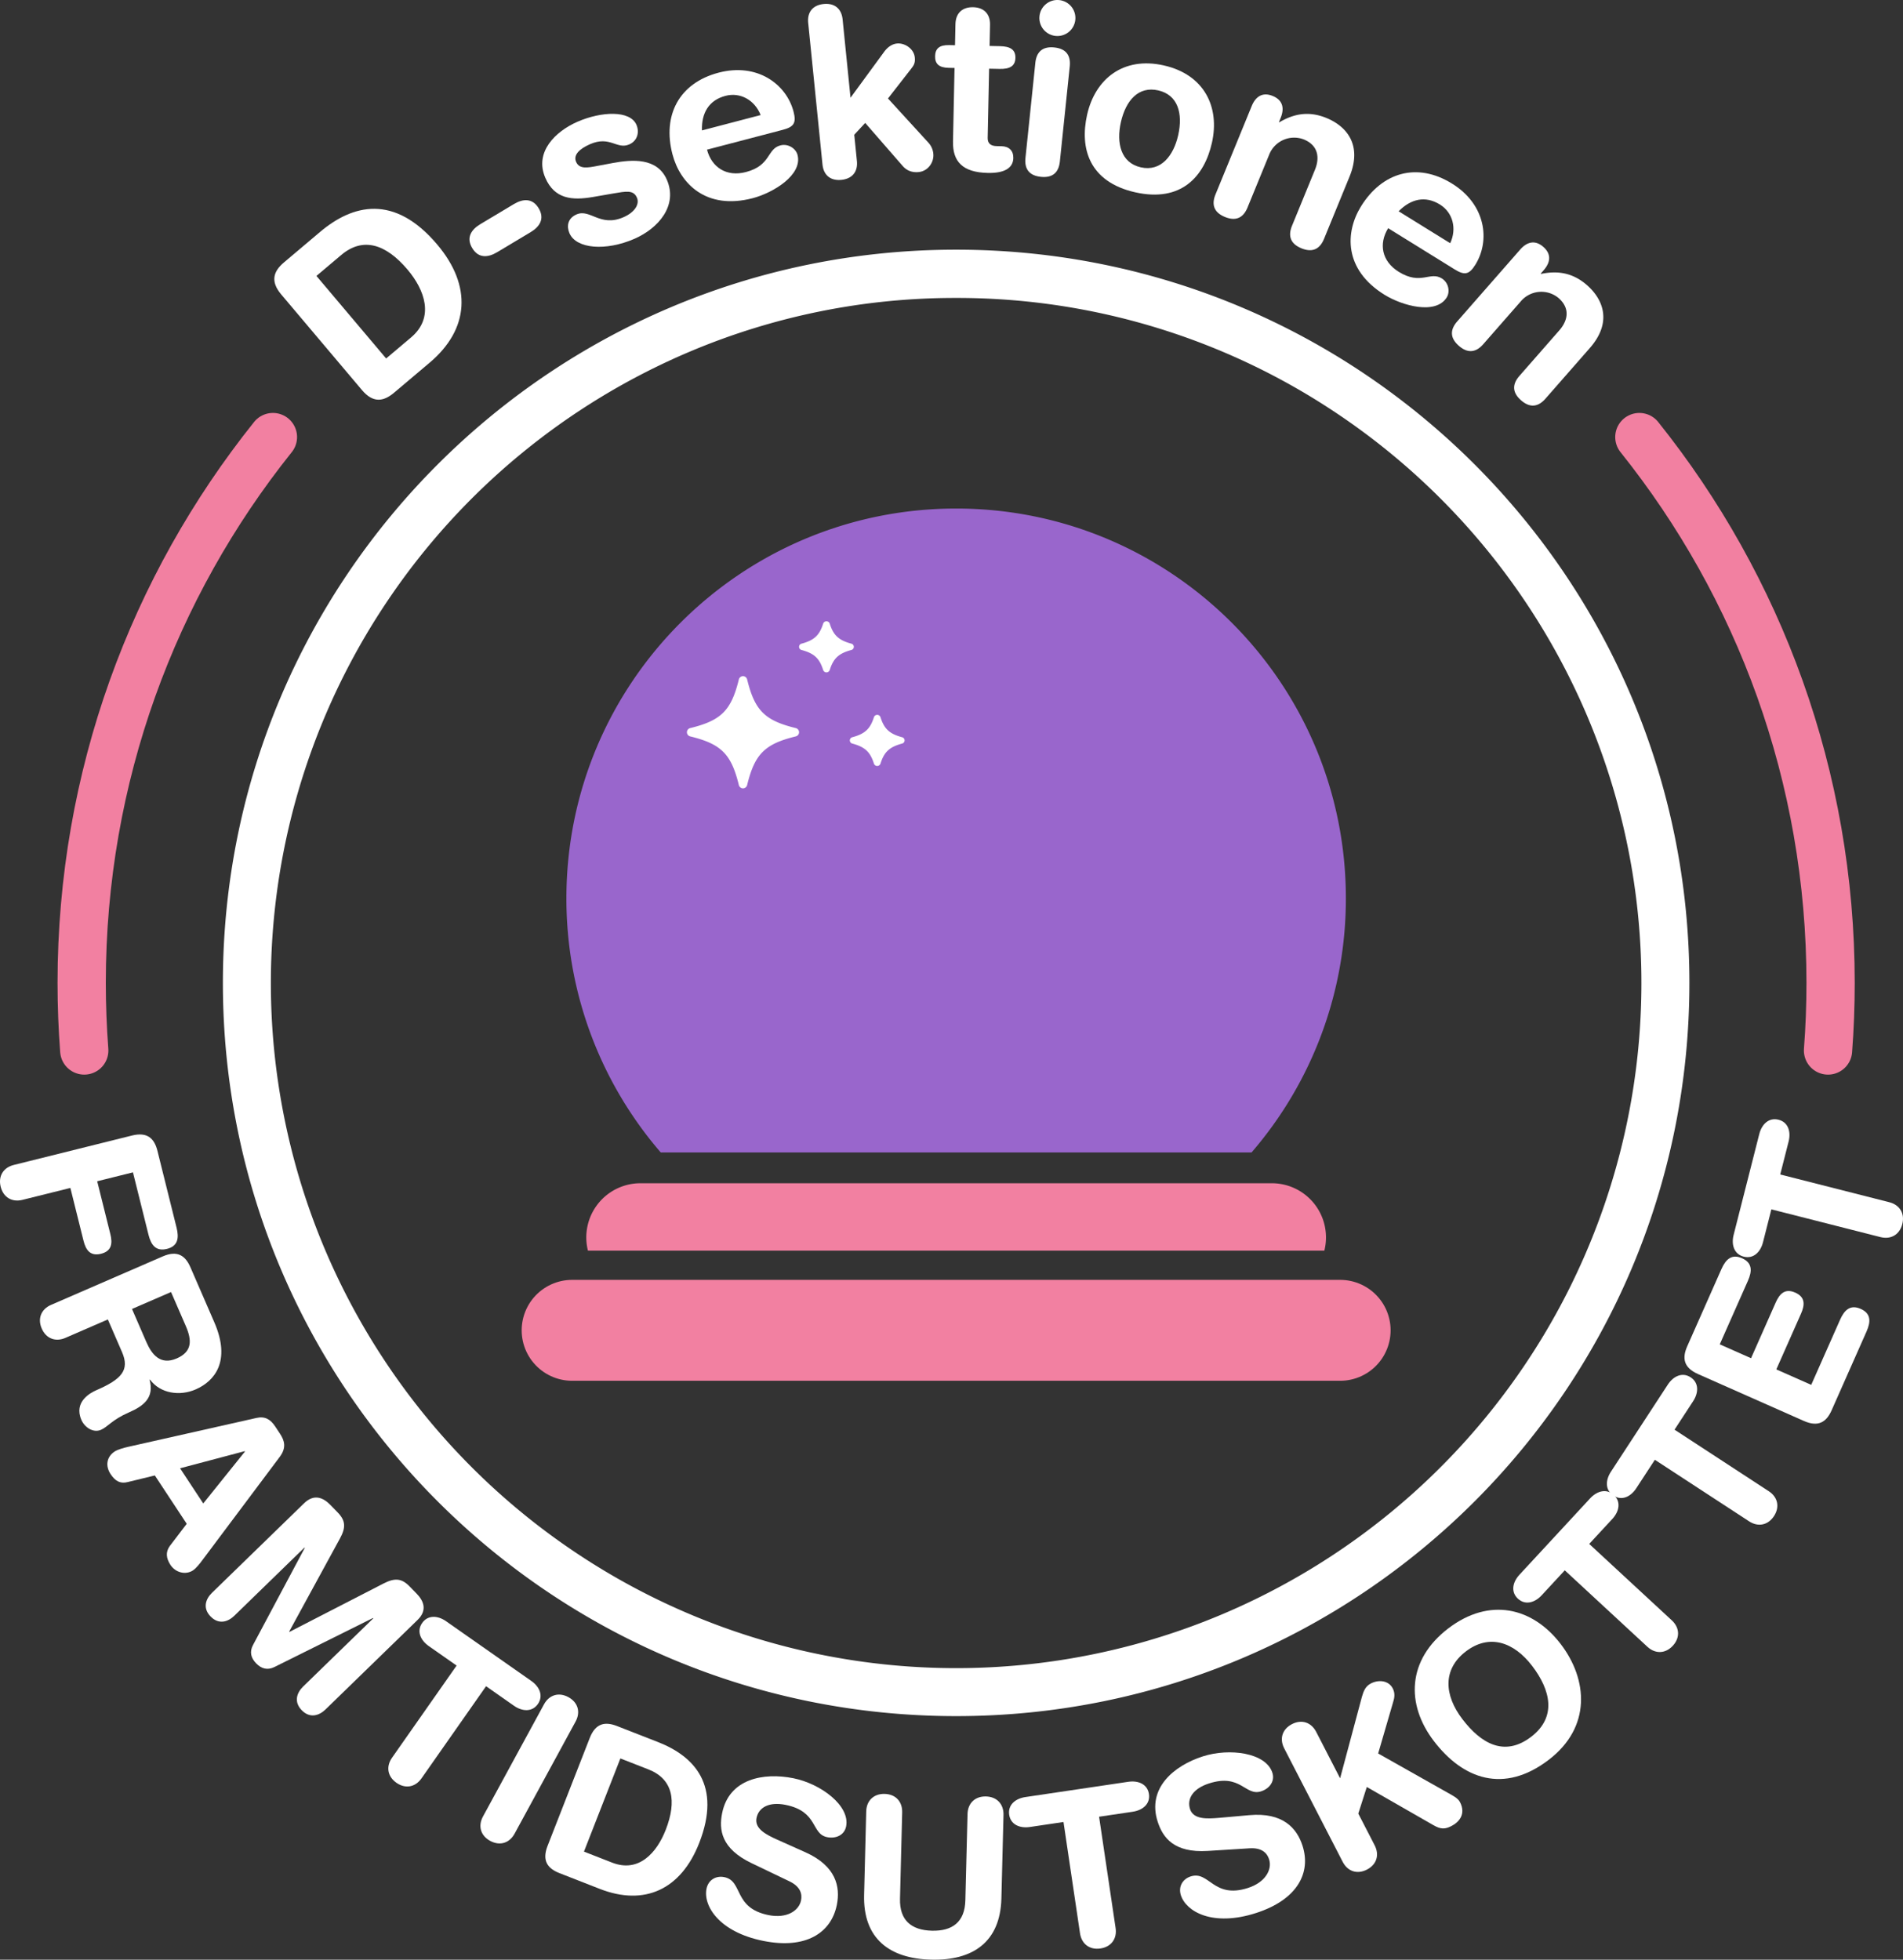 <svg xmlns="http://www.w3.org/2000/svg" viewBox="0 0 2168.676 2233.386"><rect x="0" y="0" width="2168.676" height="2233.386" fill="#333333" stroke="none"/><defs><style>.cls-1,.cls-5{fill:none;stroke:#f280a1;stroke-linecap:round;stroke-miterlimit:10;}.cls-1{stroke-width:115px;}.cls-2{fill:#f280a1;}.cls-3{fill:#96c;}.cls-4{fill:#fff;}.cls-5{stroke-width:55px;}</style></defs><g id="Layer_2" data-name="Layer 2"><g id="inner"><g id="dark"><g id="ball"><g id="stand"><line class="cls-1" x1="652.003" y1="1516.117" x2="1527.247" y2="1516.117"/><path class="cls-2" d="M1569.288,1451.104a61.57,61.57,0,0,1-1.876,15.126H728.211a61.73,61.73,0,0,1,59.831-76.833h719.538A61.711,61.711,0,0,1,1569.288,1451.104Z" transform="translate(-58.186 -40.896)"/></g><path id="crystal" class="cls-3" d="M1591.949,1064.594a442.341,442.341,0,0,1-107.491,289.7H811.165a442.341,442.341,0,0,1-107.491-289.7c0-245.289,198.848-444.137,444.137-444.137S1591.949,819.305,1591.949,1064.594Z" transform="translate(-58.186 -40.896)"/><g id="stars"><path class="cls-4" d="M965.087,880.135c-35.356,8.629-46.82,20.093-55.449,55.449a4.865,4.865,0,0,1-9.457,0c-8.629-35.356-20.093-46.82-55.449-55.449a4.865,4.865,0,0,1,0-9.457c35.356-8.629,46.82-20.093,55.449-55.449a4.865,4.865,0,0,1,9.457,0c8.629,35.356,20.093,46.82,55.449,55.449A4.865,4.865,0,0,1,965.087,880.135Z" transform="translate(-58.186 -40.896)"/><path class="cls-4" d="M1028.463,781.635c-14.476,3.902-20.446,9.454-24.699,22.806a3.943,3.943,0,0,1-7.506,0c-4.253-13.352-10.223-18.904-24.699-22.806a3.705,3.705,0,0,1,0-7.16c14.476-3.902,20.446-9.454,24.699-22.806a3.943,3.943,0,0,1,7.506,0c4.253,13.352,10.223,18.904,24.699,22.806A3.705,3.705,0,0,1,1028.463,781.635Z" transform="translate(-58.186 -40.896)"/><path class="cls-4" d="M1086.311,888.284c-14.476,3.902-20.446,9.454-24.699,22.806a3.943,3.943,0,0,1-7.506,0c-4.253-13.352-10.223-18.904-24.699-22.806a3.705,3.705,0,0,1,0-7.16c14.476-3.902,20.446-9.454,24.699-22.806a3.943,3.943,0,0,1,7.506,0c4.253,13.352,10.223,18.904,24.699,22.806A3.705,3.705,0,0,1,1086.311,888.284Z" transform="translate(-58.186 -40.896)"/></g></g></g></g><g id="outer"><g id="dark-2" data-name="dark"><g id="text"><path class="cls-4" d="M208.538,1335.025c17.71-4.408,25.585,3.421,29.088,17.492l21.803,87.578c2.898,11.645,1.615,20.981-11,24.122s-18.125-4.505-21.023-16.15L209.71,1376.986l-40.758,10.146,14.979,60.164c2.597,10.432,1.738,19.405-10.634,22.485s-17.337-4.443-19.935-14.875l-14.977-60.165L83.8,1408.331c-11.887,2.959-21.825-2.812-24.846-14.941s3.055-21.886,14.941-24.845Z" transform="translate(-58.186 -40.896)"/><path class="cls-4" d="M243.661,1472.772c16.74-7.267,25.797-.843,31.571,12.458l27.177,62.606c19.412,44.718.051,67.294-21.276,76.553-17.888,7.765-40.124,4.881-52.017-11.215l-.459.199c5.609,20.458-6.886,29.97-23.627,37.237-19.033,8.263-23.952,16.393-31.75,19.778-8.714,3.782-18.559-2.573-22.342-11.287-8.959-20.64,10.295-30.905,16.945-33.792,28.895-12.543,38.301-22.895,29.342-43.534l-16.127-37.15L132.712,1565.63c-11.237,4.878-21.99.824-26.968-10.642s-.595-22.09,10.642-26.968ZM208.618,1532.68l16.326,37.609c6.172,14.218,16.013,26.843,34.588,18.779,17.658-7.665,17.566-20.435,10.399-36.945l-16.824-38.756Z" transform="translate(-58.186 -40.896)"/><path class="cls-4" d="M350.432,1656.867c9.649-2.169,15.94,1.469,21.444,9.818l5.367,8.14c5.091,7.723,7.753,15.85-.415,26.624l-87.762,117.147c-2.515,3.454-7.19,9.531-10.948,12.009-8.349,5.504-19.844,2.602-25.623-6.165-4.954-7.514-5.818-14.729-.791-21.638l19.268-25.278-36.326-55.103-30.965,7.537c-8.193,2.107-14.07-.904-19.438-9.045-6.192-9.393-4.613-19.716,4.57-25.77,3.757-2.477,11.185-4.38,15.351-5.329Zm-13.095,38.277-.274-.418-73.669,19.521,26.42,40.075Z" transform="translate(-58.186 -40.896)"/><path class="cls-4" d="M404.659,1754.174c11.83-11.501,22.361-6.05,30.029,1.837l8.364,8.604c8.888,9.142,9.485,16.929,2.589,29.561l-57.89,106.145.349.358,107.383-55.24c12.821-6.537,20.589-5.721,29.477,3.421l8.017,8.245c7.668,7.887,12.821,18.566.991,30.068L429.109,1989.122c-7.349,7.146-17.825,10.357-27.061.857s-5.731-19.882,1.618-27.027l79.942-77.725-.348-.358-112.343,55.877c-8.011,3.954-14.878,1.912-20.803-4.182s-7.772-13.016-3.595-20.912l59.016-110.727-.349-.358-79.943,77.725c-7.349,7.146-17.825,10.357-27.061.857s-5.731-19.882,1.617-27.026Z" transform="translate(-58.186 -40.896)"/><path class="cls-4" d="M578.534,1939.084,546.8,1916.848c-9.623-6.743-13.961-17.108-7.504-26.321,6.455-9.214,17.679-8.676,27.301-1.934l97.049,68.002c9.623,6.743,13.96,17.108,7.504,26.321s-17.68,8.676-27.303,1.934l-31.734-22.237-73.597,105.033c-7.03,10.032-18.315,12.198-28.553,5.024s-12.055-18.52-5.024-28.553Z" transform="translate(-58.186 -40.896)"/><path class="cls-4" d="M678.126,1983.271c5.854-10.761,16.822-14.185,27.803-8.212s14.065,17.043,8.212,27.804l-69.526,127.81c-5.854,10.761-16.823,14.185-27.803,8.212s-14.066-17.043-8.213-27.803Z" transform="translate(-58.186 -40.896)"/><path class="cls-4" d="M730.26,2021.622c6.644-16.998,17.585-18.895,31.09-13.617l46.569,18.201c41.68,16.289,72.77,49.376,47.106,115.04-20.749,53.089-62.333,72.268-113.327,52.338l-45.871-17.928c-13.506-5.278-20.261-14.092-13.617-31.09Zm-6.587,129.486,32.133,12.559c30.504,11.922,50.931-11.5,61.032-37.346,12.923-33.065,8.175-58.004-19.767-68.925l-31.9-12.467Z" transform="translate(-58.186 -40.896)"/><path class="cls-4" d="M975.969,2151.823c35.091,15.719,40.022,39.404,35.886,59.993-6.4,31.863-35.197,50.812-83.727,41.062-50.982-10.241-68.655-40.312-64.814-59.43,1.97-9.804,10.456-15.239,20.26-13.27,21.814,4.383,9.775,35.113,50.463,43.287,20.834,4.186,34.668-5.02,37.031-16.785,1.428-7.107-.428-15.641-13.464-21.829l-43.03-20.629c-34.648-16.651-37.228-38.079-33.438-56.952,7.879-39.216,47.108-46.635,81.178-39.79,31.373,6.303,64.838,31.386,60.111,54.915-2.019,10.049-11.779,14.208-21.584,12.238-18.627-3.742-9.928-29.278-47.428-36.812-18.628-3.742-30.645,2.768-33.107,15.023s11.456,19.132,23.61,24.633Z" transform="translate(-58.186 -40.896)"/><path class="cls-4" d="M1045.329,2105.312c.31-12.246,8.515-20.292,21.012-19.977s20.285,8.764,19.977,21.011l-2.483,98.47c-.617,24.492,12.851,35.836,36.344,36.428s37.517-10.058,38.134-34.55l2.482-98.47c.31-12.247,8.515-20.292,21.011-19.977s20.286,8.765,19.977,21.011l-2.401,95.221c-1.248,49.485-32.3,70.959-80.034,69.756-47.736-1.204-77.666-24.216-76.418-73.7Z" transform="translate(-58.186 -40.896)"/><path class="cls-4" d="M1270.151,2117.367l-38.329,5.689c-11.623,1.725-21.9-2.816-23.552-13.943s6.865-18.457,18.487-20.183l117.213-17.395c11.622-1.725,21.899,2.815,23.551,13.943s-6.864,18.457-18.487,20.183l-38.328,5.688,18.825,126.856c1.798,12.117-4.903,21.452-17.267,23.287s-21.488-5.151-23.287-17.269Z" transform="translate(-58.186 -40.896)"/><path class="cls-4" d="M1481.98,2109.566c38.303-3.386,54.157,14.889,60.585,34.882,9.948,30.941-5.954,61.526-53.079,76.678-49.505,15.917-79.599-1.719-85.567-20.283-3.061-9.521,1.699-18.404,11.219-21.465,21.183-6.811,25.657,25.891,65.166,13.188,20.23-6.505,27.82-21.287,24.148-32.712-2.22-6.902-8-13.447-22.4-12.493l-47.627,2.97c-38.371,2.357-51.072-15.093-56.965-33.419-12.243-38.081,18.391-63.687,51.473-74.323,30.465-9.795,71.914-4.214,79.26,18.635,3.138,9.759-3.355,18.148-12.876,21.21-18.089,5.815-22.944-20.723-59.359-9.015-18.089,5.815-25.406,17.36-21.58,29.261s19.33,11.117,32.625,9.993Z" transform="translate(-58.186 -40.896)"/><path class="cls-4" d="M1521.685,2033.435c-5.611-10.889-2.28-21.887,8.83-27.613s22.001-2.059,27.613,8.829l27.259,52.888L1610.19,1974.88c1.932-6.621,3.877-12.123,10.321-15.444,8.666-4.467,20.081-3.6,24.892,5.732,2.863,5.556,1.922,10.822.414,15.536l-17.06,58.573,78.924,44.539c5.968,3.393,11.928,6.227,14.333,10.894,6.986,13.555-.951,22.709-9.618,27.176-7.333,3.779-12.249,4.064-21.146-1.194l-75.441-43.24-9.691,30.308,18.669,36.221c5.612,10.889,2.28,21.887-8.83,27.613s-22.001,2.059-27.613-8.83Z" transform="translate(-58.186 -40.896)"/><path class="cls-4" d="M1708.68,1896.716c46.894-35.806,96.147-24.029,128.159,17.896,30.799,40.336,35.117,94.601-13.764,131.923-51.265,39.144-97.815,21.844-130.89-21.473C1660.173,1983.137,1661.787,1932.522,1708.68,1896.716Zm94.369,123.591c29.607-22.605,22.141-53.392,1.203-80.812s-48.919-36.88-75.545-16.55-24.872,49.816-3.934,77.236S1772.449,2043.672,1803.049,2020.307Z" transform="translate(-58.186 -40.896)"/><path class="cls-4" d="M1841.42,1830.536l-26.318,28.44c-7.981,8.624-18.837,11.521-27.094,3.881s-6.208-18.689,1.772-27.312l80.484-86.974c7.981-8.623,18.837-11.521,27.094-3.88s6.208,18.689-1.772,27.312l-26.318,28.44,94.129,87.108c8.99,8.32,9.612,19.795,1.122,28.97s-19.979,9.442-28.97,1.122Z" transform="translate(-58.186 -40.896)"/><path class="cls-4" d="M1944.085,1704.566l-21.187,32.444c-6.425,9.838-16.642,14.512-26.061,8.36s-9.249-17.386-2.825-27.224l64.791-99.218c6.424-9.838,16.642-14.512,26.062-8.36s9.249,17.386,2.824,27.224l-21.186,32.444,107.381,70.121c10.257,6.698,12.79,17.907,5.956,28.373s-18.116,12.653-28.373,5.956Z" transform="translate(-58.186 -40.896)"/><path class="cls-4" d="M1993.205,1606.83c-16.686-7.392-18.096-18.406-12.223-31.664l38.984-88.002c4.86-10.972,11.604-17.555,23.49-12.289s11.542,14.684,6.682,25.655l-32.099,72.459,35.658,15.796,28.149-63.545c4.354-9.828,10.54-16.385,22.197-11.221s10.957,14.15,6.604,23.98l-28.149,63.544,39.772,17.619,32.909-74.287c4.86-10.972,11.604-17.555,23.49-12.289s11.542,14.683,6.682,25.654l-39.794,89.831c-5.873,13.258-14.977,19.614-31.664,12.223Z" transform="translate(-58.186 -40.896)"/><path class="cls-4" d="M2076.847,1419.146l-9.551,37.556c-2.896,11.388-11.052,19.116-21.955,16.344s-14.377-13.459-11.481-24.847l29.206-114.848c2.896-11.388,11.052-19.116,21.955-16.344s14.377,13.459,11.482,24.847l-9.551,37.556,124.297,31.608c11.873,3.02,17.896,12.806,14.816,24.921s-13.049,17.835-24.921,14.815Z" transform="translate(-58.186 -40.896)"/><path class="cls-4" d="M378.696,376.503c-12.717-15.06-8.883-26.424,3.082-36.527l41.26-34.839c36.928-31.181,84.348-43.657,133.471,14.519,39.716,47.036,36.51,96.39-8.67,134.539l-40.641,34.316c-11.965,10.103-23.81,11.978-36.527-3.082Zm119.537,72.931,28.469-24.039c27.025-22.819,15.309-54.273-4.026-77.171-24.735-29.294-50.856-37.63-75.612-16.727L418.8,355.362Z" transform="translate(-58.186 -40.896)"/><path class="cls-4" d="M643.749,273.521c10.426-6.238,21.262-7.058,28.332,4.758s1.225,20.977-9.202,27.215L624.65,328.368c-10.427,6.238-21.263,7.058-28.332-4.758s-1.225-20.977,9.202-27.215Z" transform="translate(-58.186 -40.896)"/><path class="cls-4" d="M716.28,179.648c27.474-11.975,59.941-13.166,67.17,3.417,3.668,8.415,1.211,18.322-8.193,22.421-14.109,6.149-21.832-10.219-44.603-.293-12.623,5.502-19.28,12.527-15.935,20.2,3.668,8.415,12.698,6.835,24.915,4.456l16.608-3.115c22.594-4.252,50.873-6.269,61.877,18.977,12.838,29.454-9.693,55.474-36.92,67.34-32.671,14.24-66.262,11.504-74.029-6.317-3.453-7.92-2.126-17.04,8.021-21.463,15.594-6.796,26.788,14.832,53.52,3.181,12.871-5.609,18.558-14.862,15.321-22.288-3.991-9.158-12.559-7.191-26.833-4.799l-23.551,4.08c-23.305,3.972-43.416,2.429-53.988-21.827C666.821,214.165,691.281,190.544,716.28,179.648Z" transform="translate(-58.186 -40.896)"/><path class="cls-4" d="M863.899,211.465c5.266,20.112,22.155,31.32,44.357,25.507,28.733-7.522,23.808-26.329,39.219-30.364,9.143-2.393,17.724,3.733,19.57,10.785,6.018,22.986-28.007,43.338-50.992,49.356-53.285,13.952-82.836-16.828-91.522-50-11.626-44.404,7.481-81.225,52.669-93.056,43.882-11.49,77.095,13.028,85.302,44.372,3.42,13.06.391,17.481-12.408,20.832Zm61.122-39.448c-6.672-16.954-23.083-26.333-40.062-21.888-19.066,4.993-27.483,19.756-26.806,39.395Z" transform="translate(-58.186 -40.896)"/><path class="cls-4" d="M979.224,67.053c-1.301-12.895,5.812-20.396,17.632-21.588s20.288,4.737,21.589,17.632l8.996,89.186,38.641-52.744c3.596-4.705,8.375-8.443,14.285-9.04,8.864-.894,19.32,5.92,20.324,15.86.704,6.984-1.497,9.377-4.609,13.491l-25.95,33.282,46.36,50.682a21.51,21.51,0,0,1,5.303,12.219c1.003,9.94-6.135,19.886-16.611,20.943-9.67.976-15.262-3.345-18.65-7.345l-42.355-48.643-12.482,13.47,3.009,29.818c1.301,12.894-5.812,20.396-17.633,21.588s-20.287-4.738-21.588-17.632Z" transform="translate(-58.186 -40.896)"/><path class="cls-4" d="M1145.98,118.363l-6.748-.141c-11.068-.232-15.566-4.646-15.387-13.285.182-8.638,4.86-12.861,15.928-12.63l6.749.141.503-24.025c.271-12.957,8.24-19.542,20.117-19.294s19.565,7.161,19.294,20.118l-.502,24.025,11.877.248c11.607.243,17.743,3.882,17.546,13.33s-6.48,12.828-18.088,12.585l-11.877-.248-1.648,78.823c-.125,5.939,3.047,9.246,10.065,9.393l5.669.119c8.638.181,13.665,5.147,13.49,13.515-.237,11.338-10.085,17.343-28.98,16.948-28.614-.598-40.244-12.724-39.758-35.94Z" transform="translate(-58.186 -40.896)"/><path class="cls-4" d="M1238.068,112.554c1.088-10.474,6.334-19.158,21.642-17.567s18.655,11.168,17.567,21.642L1266.03,224.856c-1.089,10.474-6.335,19.158-21.643,17.567s-18.655-11.168-17.566-21.642Zm27.251-71.546a20.52,20.52,0,1,1-22.531,18.289A20.511,20.511,0,0,1,1265.319,41.008Z" transform="translate(-58.186 -40.896)"/><path class="cls-4" d="M1384.465,115.45c46.355,10.452,63.986,47.641,54.841,88.202-8.671,38.454-35.031,68.213-87.444,56.395s-63.452-50.011-54.782-88.465C1306.225,131.022,1338.109,104.998,1384.465,115.45Zm-26.19,116.152c22.915,5.167,37.292-13.18,42.577-36.621,5.642-25.021-.413-46.038-22.801-51.086s-36.876,11.336-42.518,36.357C1330.248,203.694,1335.36,226.435,1358.274,231.602Z" transform="translate(-58.186 -40.896)"/><path class="cls-4" d="M1484.639,161.768c4.504-10.993,12.469-16.192,23.962-11.483s13.521,14.001,9.018,24.994l-1.944,4.747.5.205c15.771-9.295,32.902-13.365,53.64-4.869,21.986,9.007,41.468,29.827,26.319,66.804l-29.069,70.957c-3.991,9.744-11.469,16.602-25.711,10.767s-14.759-15.967-10.767-25.711l26.101-63.711c6.039-14.741,3.093-28.203-12.647-34.651a30.612,30.612,0,0,0-39.504,17.371L1479.867,277.4c-3.992,9.744-11.47,16.601-25.711,10.767S1439.398,272.2,1443.39,262.456Z" transform="translate(-58.186 -40.896)"/><path class="cls-4" d="M1640.154,300.966c-10.947,17.674-7.433,37.638,12.078,49.723,25.249,15.64,35.486-.887,49.028,7.502,8.034,4.976,9.508,15.417,5.668,21.614-12.512,20.2-50.706,9.563-70.905-2.949-46.825-29.005-44.879-71.629-26.822-100.781,24.171-39.022,64.022-50.544,103.732-25.947,38.562,23.887,43.679,64.851,26.616,92.395-7.108,11.477-12.4,12.328-23.648,5.361Zm70.705,17.117c7.69-16.516,3.181-34.873-11.74-44.115-16.756-10.379-33.254-6.306-47.021,7.716Z" transform="translate(-58.186 -40.896)"/><path class="cls-4" d="M1790.568,325.344c7.828-8.937,17.05-11.268,26.392-3.083s8.244,17.632.416,26.568l-3.381,3.859.406.356c17.935-3.672,35.46-1.96,52.316,12.807,17.872,15.657,29.541,41.673,3.209,71.731L1819.399,495.26c-6.939,7.921-16.237,11.98-27.814,1.838s-8.777-19.893-1.838-27.814l45.368-51.789c10.497-11.982,12.08-25.672-.715-36.881a30.613,30.613,0,0,0-43.004,3.607l-42.878,48.946c-6.938,7.921-16.237,11.98-27.814,1.838s-8.776-19.893-1.838-27.814Z" transform="translate(-58.186 -40.896)"/></g><g id="circle"><path class="cls-4" d="M1147.812,380.45a776.718,776.718,0,0,1,436.413,133.285,783.055,783.055,0,0,1,282.883,343.498,779.519,779.519,0,0,1-71.962,740.247,783.053,783.053,0,0,1-343.498,282.883,779.518,779.518,0,0,1-740.247-71.963A783.063,783.063,0,0,1,428.516,1464.902a779.516,779.516,0,0,1,71.963-740.247A783.054,783.054,0,0,1,843.977,441.772,775.682,775.682,0,0,1,1147.812,380.45m0-55c-461.499,0-835.617,374.118-835.617,835.617s374.118,835.618,835.617,835.618,835.618-374.119,835.618-835.618S1609.311,325.45,1147.812,325.45Z" transform="translate(-58.186 -40.896)"/></g><g id="arcs"><path id="arc_base" data-name="arc base" class="cls-5" d="M154.202,1238.094q-2.915-38.131-2.933-77.027c0-235.31,81.557-451.572,217.946-622.059" transform="translate(-58.186 -40.896)"/><path id="arc_base-2" data-name="arc base" class="cls-5" d="M1926.408,539.009c136.389,170.488,217.946,386.749,217.946,622.059q0,38.878-2.933,77.027" transform="translate(-58.186 -40.896)"/></g></g></g></g></svg>